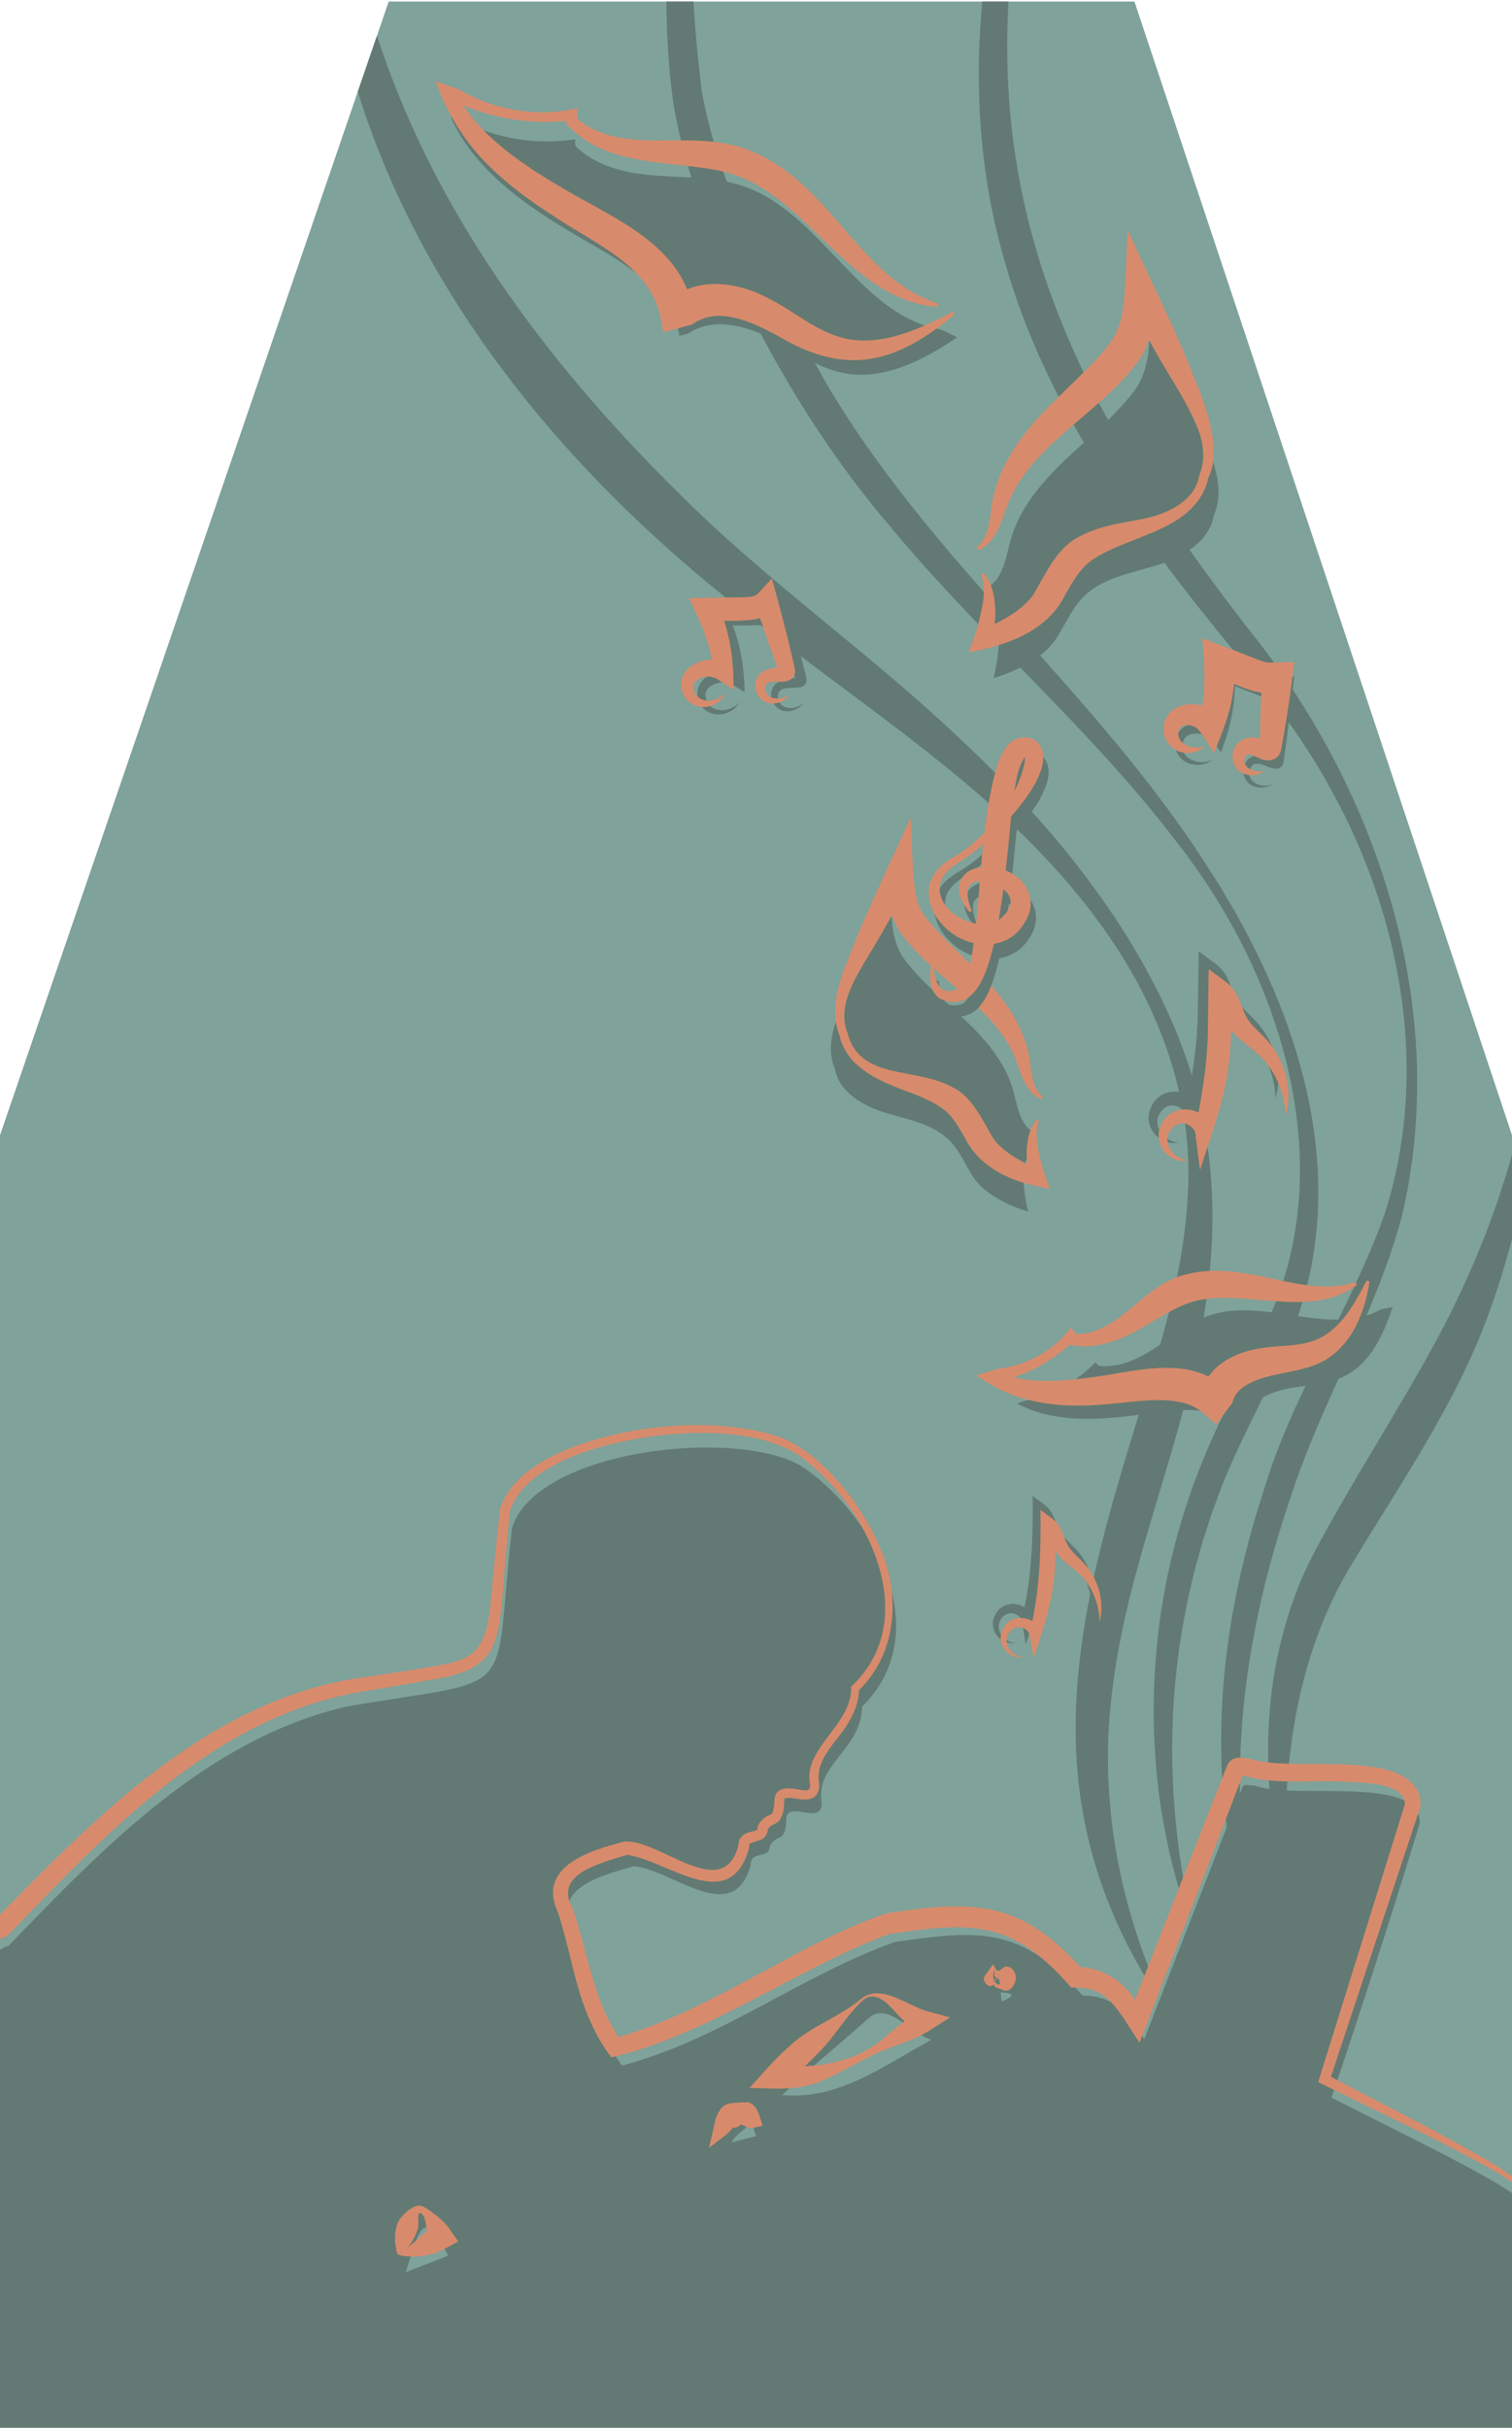 <?xml version="1.0" encoding="utf-8"?>
<!-- Generator: Adobe Illustrator 16.0.0, SVG Export Plug-In . SVG Version: 6.00 Build 0)  -->
<!DOCTYPE svg PUBLIC "-//W3C//DTD SVG 1.1//EN" "http://www.w3.org/Graphics/SVG/1.1/DTD/svg11.dtd">
<svg version="1.1" id="Layer_1" xmlns="http://www.w3.org/2000/svg" xmlns:xlink="http://www.w3.org/1999/xlink" x="0px" y="0px"
	 width="284.449px" height="456.432px" viewBox="0 0 284.449 456.432" enable-background="new 0 0 284.449 456.432"
	 xml:space="preserve">
<polygon fill="#7FA29A" points="73.125,0.29 0,213.428 0,456.432 284.449,456.432 284.449,213.428 213.42,0.29 "/>
<g>
	<defs>
		<polygon id="SVGID_1_" points="73.125,0.29 0,213.427 0,456.432 284.449,456.432 284.449,213.427 213.42,0.29 		"/>
	</defs>
	<clipPath id="SVGID_2_">
		<use xlink:href="#SVGID_1_"  overflow="visible"/>
	</clipPath>
	<path clip-path="url(#SVGID_2_)" fill="#627A73" d="M216.704,373.75c-25.015-39.946-12.302-76.056,0.472-117.196
		c3.131-10.545,5.835-21.283,6.299-32.304c1.109-18.527-6.089-36.668-17.088-51.349c-17.848-24.248-44.112-39.719-67.217-58.467
		C103.342,86.452,72.791,48.291,63.661,2.877c-3.241-14.809-3.989-30.19-3.03-45.228l0.88-0.001
		c1.619,19.81,5.316,39.235,12.499,57.738c12.409,32.053,34.557,59.411,59.361,82.818c14.563,13.56,30.758,25.342,45.384,38.962
		c16.657,15.362,31.879,32.992,41.233,53.807c10.056,22.37,9.861,43.993,4.28,67.446c-4.775,20.611-13.051,40.041-15.211,61.104
		c-1.005,8.438-0.743,16.983,0.412,25.415c1.386,9.673,4.095,19.212,8.009,28.396L216.704,373.75z"/>
	<path clip-path="url(#SVGID_2_)" fill="#627A73" d="M223.331,359.962c-3.158-9.257-5.215-19.125-5.912-28.905
		c-0.618-7.345-0.454-14.94,0.293-22.288c1.24-12.389,4.463-24.557,9.324-36.032c3.915-9.18,8.877-17.603,12.377-26.448
		c12.299-29.288,1.065-63.628-17.923-87.817c-16.297-21.481-37.004-38.908-54.193-59.693c-9.598-11.247-17.813-23.844-24.688-37.002
		c-7.034-13.16-13.32-26.997-15.839-41.844c-1.484-9.837-1.519-19.832-1.346-29.75c0.394-13.532,1.825-27.248,5.792-40.236
		c0.799-2.82,1.543-4.445,2.431-7.003l1.509-3.387l0.762-1.685c0.283-0.548,0.605-1.079,0.905-1.617l1.827-3.21l0.51,0.29
		c-11.19,23.634-10.298,58.19-7.136,83.866c3.568,19.455,13.517,37.173,23.133,54.365c19.629,33.788,51.322,58.743,72.231,91.735
		c14.618,22.522,25.071,50.437,18.734,77.451c-3.235,13.883-11.29,25.937-16.405,39.027l-0.62,1.687l-1.238,3.372l-1.094,3.424
		l-0.551,1.711l-0.485,1.73l-0.974,3.465l-0.825,3.504l-0.411,1.753l-0.338,1.769c-3.857,18.849-3.439,38.535,0.715,57.609
		L223.331,359.962z"/>
	<path clip-path="url(#SVGID_2_)" fill="#627A73" d="M236.252,365.4c-7.199-19.163-7.937-40.435-4.63-60.526
		c1.397-8.323,3.467-16.556,6.099-24.563c5.408-18.35,16.616-34.435,22.833-52.285c8.691-27.133,2.791-57.346-11.285-81.581
		c-6.926-12.346-16.525-22.988-25.259-34.147c-14.785-18.942-28.335-39.611-34.94-62.973
		c-11.015-37.456-2.297-77.905,13.799-112.442c-0.001,0,0.543,0.218,0.543,0.218l-2.239,6.775
		c-23.618,73.283-11.282,117.469,35.512,176.686c23.386,30.138,36.043,70.59,26.976,108.369
		c-5.041,18.603-15.197,34.8-21.015,53.026c-5.261,15.509-8.767,31.78-9.304,48.178c-0.472,11.781,0.678,23.544,3.471,35.092
		L236.252,365.4"/>
	<path clip-path="url(#SVGID_2_)" fill="#627A73" d="M240.937,350.604c-3.785-17.148-3.3-35.536,3.257-52.126
		c1.58-4.063,3.84-8.167,5.958-11.938c6.276-11.173,13.272-22.146,19.37-33.265c12.262-22.263,20.022-47.502,20.549-73.043
		c0.743-25.493-7.161-50.438-19.302-72.599c-12.173-22.865-31.166-42.366-39.186-67.488c-6.617-24.721-3.507-54.636,6.659-77.769
		l0.833,0.282c-5.767,23.865-6.389,48.432-0.346,72c2.748,8.761,7.215,16.774,12.311,24.797
		c13.765,21.317,29.688,43.69,36.939,68.832c7.493,25.253,6.393,52.204,2.001,77.897c-2.346,13.906-5.13,27.946-10.082,41.25
		c-5.939,16.222-16.106,31.009-24.972,45.629c-6.116,9.68-9.768,20.653-11.587,31.955c-1.307,8.324-1.709,16.86-1.53,25.478
		L240.937,350.604z"/>
	<path clip-path="url(#SVGID_2_)" fill="#627A73" d="M295.548,422.334h-1.784c-3.686-8.934-14.376-13.3-43.272-27.958
		c5.764-17.119,11.325-34.297,16.599-51.574c0.342-9.279-23.707-4.339-30.899-7.063c-2.628-0.225-2.113-0.566-3.062,1.848
		c-5.999,15.275-11.893,30.521-17.866,45.814c-3.206-5.011-5.607-8.188-11.578-8.211c-11.6-12.944-19.102-12.427-35.29-10.091
		c-17.512,6.174-32.87,18.389-51.378,23.245c-5.628-7.777-6.332-16.642-9.329-25.657c-3.927-7.795,5.398-10.032,11.504-11.813
		c7.03,0.443,18.786,11.723,22.031-0.234c-0.113-2.758,3.588-1.073,3.583-3.539c1.379-2.74,2.989,0.033,3.144-5.534
		c0.663-2.854,6.713,1.618,6.629-2.59c-1.269-7.313,7.453-10.003,7.597-18.106c13.925-13.717,2.715-35.292-10.773-44.816
		c-11.567-7.869-50.536-3.75-55.082,11.253c-3.728,32.956,2.113,27.846-31.079,33.535c-26.113,6.027-45.623,26.331-63.617,44.965
		c-16.763,4.818-6.984,95.635-9.423,106.95c3.842-2.736,110.12,4.526,135.16-2.866h16.399c0.224,0.972,0.495,1.929,0.834,2.865
		c3.285,0.089,5.521-1.013,7.08-2.865h12.134c-0.042,1.13-0.041,2.108,0.031,2.865c13.173,0.199,16.346,0.987,17.368-2.865h45.818
		c0.278,0.439,0.643,0.785,1.114,1.015c2.044-0.72,4.102-0.631,6.205-0.398c0.352-0.117,0.644-0.331,0.893-0.616h46.889
		c0.075,0.947,0.136,1.899,0.164,2.865c0.001,0,12.613,0,12.613,0c-0.016-0.974-0.026-1.928-0.034-2.865h0.679V422.334z
		 M76.348,427.181c2.478-7.796,3.236-12.688,7.961-3.087C81.714,425.101,79.23,426.064,76.348,427.181 M188.445,376.307
		c-0.086-0.68-0.152-1.199-0.219-1.718C190.776,374.698,191.084,375.188,188.445,376.307 M163.633,379.247
		c3.511-2.841,7.782,3.104,11.555,4.224c-0.448,0.27-0.772,0.476-1.107,0.661c-8.689,4.784-16.464,10.611-26.898,9.767
		C152.341,388.726,158.188,384.163,163.633,379.247 M141.409,398.997c0.292,0.919,0.537,1.689,0.829,2.61
		c-1.646,0.423-3.122,0.802-4.599,1.182C138.161,401.509,140.236,400.348,141.409,398.997"/>
	<path clip-path="url(#SVGID_2_)" fill="#D88B6C" d="M294.087,419.053c-0.626,0.051-1.195,0.094-1.792,0.097l-0.068-0.157
		c-3.758-8.021-12.648-11.602-20.013-15.651c-7.765-3.931-15.65-7.664-23.477-11.521l-0.747-0.368l0.259-0.827l16.137-51.686
		l-0.063,0.373c-0.015-4.552-9.294-4.166-12.653-4.378c-5.408-0.212-12.183,0.567-17.382-1.056l0.452,0.103
		c-0.561-0.043-1.255-0.133-1.556-0.145c-0.02,0.001-0.003,0.004-0.006-0.001c0.09-0.004,0.086-0.013,0.245-0.059
		c0.124-0.053,0.25-0.124,0.355-0.224c0.082-0.072,0.135-0.148,0.15-0.173c0.036-0.071-0.09,0.207-0.173,0.45l-1.204,3.148
		c-4.886,12.838-13.211,34.089-18.171,47.069c-1.882-2.707-3.903-6.543-6.269-8.498c-1.828-1.608-4.191-1.943-6.584-1.883
		l-0.58-0.634c-10.691-12.128-18.595-11.694-33.58-9.433c-15.658,5.572-33.419,18.499-51.235,22.921l-1.117,0.283
		c-3.153-4.137-5.158-9.067-6.464-13.892c-1.252-4.489-2.15-8.951-3.529-13.21c-4.052-8.572,5.341-11.668,12.51-13.473
		c6.793-0.392,18.47,11.704,21.393,0.705l-0.035,0.311c-0.013-0.7,0.167-1.536,0.751-2.056c0.877-0.861,1.979-0.73,2.729-1.138
		c0.109-0.087,0.115-0.085,0.153-0.386l0.04-0.318l0.064-0.122c0.329-0.846,1.438-1.79,2.337-2.05
		c0.496-0.274,0.482-0.765,0.635-1.455c0.086-0.577,0.087-1.195,0.153-1.797c0.454-2.179,3.166-1.758,4.703-1.437
		c1.141,0.146,2.033,0.35,1.961-0.93c-1.479-6.804,7.77-11.215,7.708-18.138l0.01-0.315l0.211-0.202
		c12.873-12.348,3.487-32.567-8.436-42.021c-9.953-8.894-35.556-5.558-46.71,0.08c-3.929,1.968-7.941,4.894-9.296,9.178
		c-0.426,4.719-1.015,11.168-1.431,16.561c-0.31,2.805-0.492,5.66-1.658,8.551c-2.489,5.975-10.131,6.115-15.51,7.268l-8.286,1.371
		c-28.204,4.382-48.751,26.438-67.685,46.14c-1.882,0.388-3.17,2.162-4.03,3.92c-2.743,5.947-3.425,12.748-4.112,19.31
		c-1.494,18.1-0.766,36.406-0.182,54.584c0.109,8.209,1.155,19.83,0.1,27.955l-3.531-2.324c0.538-0.373,1.35-0.6,1.955-0.683
		c2.584-0.366,5.176-0.357,7.748-0.406c8.501-0.069,16.985,0.151,25.468,0.34c22.534,0.5,45.094,1.115,67.61,0.692
		c11.015-0.399,22.37-0.415,33.07-3.073l0.323-0.092l0.301,0.002c0.8,0,17.708,0.099,17.994,0.098
		c0.348,1.287,0.874,3.035,1.209,4.256l-1.913-1.382c2.531,0.14,4.632-0.793,6.086-2.827l0.938,0.005
		c1.316,0.033,13.151,0.056,14.107,0.079c0.009,1.217,0.006,3.445,0.014,4.65l-1.928-1.78c2.931-0.008,10.938,0.512,13.701,0.082
		c0.609-0.107,1.091-0.278,1.29-0.448c0.408-0.167,0.79-1.906,0.958-2.402l1.389,0.009l45.818,0.284l0.876,0.005l0.454,0.725
		c0.146,0.232,0.281,0.356,0.467,0.454l-1.201-0.068c2.231-0.775,4.649-0.702,6.89-0.419l-0.642,0.068
		c0.06-0.018,0.124-0.047,0.24-0.171l0.483-0.519l0.645,0.006l46.889,0.428l1.019,0.009l0.047,0.976l0.141,2.919l-1.156-1.006
		l12.728,0.134l-0.902,0.916l0.002-2.871l0.001-0.885l0.865,0.011l0.68,0.008l-0.857,0.858L294.087,419.053z M294.397,418.742
		l0.702,47.714l0.013,0.847c-0.459-0.009-1.117,0.023-1.55,0.019l0.866-0.873l0.07,2.859l0.021,0.905l-0.924,0.01
		c-0.539-0.049-13.513,0.185-13.587,0.146l-0.067-1.017l-0.188-2.812l1.064,0.983l-46.889,0.428l1.128-0.512
		c-0.362,0.427-0.904,0.852-1.543,1.063l-0.312,0.103c-2.081-0.247-4.146-0.297-5.852,0.34l-0.586,0.219
		c-0.955-0.388-1.875-1.006-2.379-1.859l1.331,0.729l-45.818,0.283l1.799-1.384c-0.147,0.492-0.296,0.98-0.588,1.512
		c-1.812,3.295-6.206,2.923-9.223,2.985l-9.385-0.144l-1.898-0.028l-0.029-1.75l-0.056-3.125l1.981,2.055l-12.133,0.068l1.567-0.73
		c-2,2.555-5.585,3.798-8.705,3.64l-1.511-0.026c-0.233-0.754-1.072-3.632-1.325-4.46l2.059,1.638l-16.399,0.09l0.623-0.09
		c-5.711,1.6-11.375,2.09-17.179,2.592c-33.768,2.256-67.96,0.41-101.764-0.114c-5.25,0.006-10.574-0.349-15.765,0.286
		c-0.015,0.004-0.08,0.018-0.056,0.008c0.109-0.031,0.213-0.091,0.296-0.169l-3.531-2.324c0.166-0.826,0.251-1.955,0.302-3.032
		c0.329-6.151-0.236-17.499-0.33-23.83c0.059-14.515-4.427-77.347,11.147-81.42c0,0.001-0.834,0.502-0.834,0.502
		c19.316-19.791,40.836-41.855,69.641-45.757l8.311-1.234c10.921-1.882,14.476-1.326,15.464-13.582
		c0.564-5.569,1.031-11.217,1.72-16.819c1.588-4.912,5.982-8.054,10.367-10.194c11.976-5.583,29.41-7.417,42.07-3.378
		c8.308,3.191,15.597,12.815,19.005,20.844c3.945,8.927,3.246,20.047-4.151,27.022c0.001,0,0.222-0.518,0.222-0.518
		c0.011,3.601-2.027,6.837-4.183,9.498c-1.965,2.478-3.985,5.191-3.317,8.45c0.113,0.984-0.306,2.311-1.373,2.703
		c-1.881,0.68-3.425-0.394-5.07,0.003c-0.065,0.05-0.086,0.048-0.137,0.236l0.024-0.182c-0.085,1.381,0.004,2.487-0.739,3.839
		c-0.629,1.129-1.984,0.882-2.445,2.107l0.104-0.438c0.025,0.729-0.353,1.626-1.008,2.031c-0.862,0.542-1.839,0.544-2.416,0.95
		c-0.089,0.018-0.124,0.484-0.112,0.707c-3.539,13.052-15.334,2.329-23.134,1.34l0.431-0.048c-1.579,0.474-3.129,0.919-4.623,1.448
		c-4.052,1.425-8.688,3.7-5.909,8.607c1.535,4.458,2.53,9.014,3.824,13.35c1.269,4.306,2.95,8.401,5.533,11.88l-1.775-0.636
		c8.89-2.418,17.213-6.663,25.474-11.09c8.374-4.452,16.782-9.368,26.048-12.479c16.315-2.585,25.455-2.475,36.998,10.75
		l-1.421-0.638c4.349-0.188,8.626,2.328,10.97,5.902c0.795,1.072,1.493,2.153,2.173,3.221l-3.311,0.327l9.804-24.89
		c2.18-5.587,6.412-16.218,8.559-21.755c0.114-0.277,0.17-0.531,0.492-1.08c0.199-0.353,0.697-0.802,1.12-0.938
		c0.923-0.364,2.065-0.027,2.834-0.001c7.809,2.717,27.362-1.826,31.661,6.038c0.499,0.945,0.557,1.965,0.559,2.936l-0.065,0.195
		l-17.06,51.461l-0.489-1.195c7.714,4.056,15.493,7.99,23.184,12.139c7.398,4.289,16.326,8.237,19.874,16.604l-0.231-0.155
		C293.112,418.655,293.775,418.697,294.397,418.742"/>
	<path clip-path="url(#SVGID_2_)" fill="#D88B6C" d="M74.892,423.905c-0.169-0.131-0.382-0.791-0.347-1.123
		c-0.107-0.464-0.187-0.953-0.213-1.406c-0.04-1.459,0.067-2.897,0.881-4.163c0.768-0.99,1.83-2.061,3.188-2.502
		c0.615-0.146,1.187,0.088,1.561,0.304c1.963,1.323,3.81,2.646,5.023,4.669l1.236,1.729l-2.419,1.305
		C81.245,424.186,77.631,424.655,74.892,423.905 M75.192,423.584c1.677-1.059,2.99-2.193,4.222-3.396
		c0.9-0.871,1.576-1.426,2.791-1.589l-1.183,3.033c-0.444-1.282-0.774-2.558-0.974-3.902c-0.124-0.66-0.403-1.287-0.799-1.586
		c-0.894-0.622-0.451,1.919-0.58,2.409c-0.045,0.645-0.311,1.241-0.598,1.85c-0.486,1.024-1.19,2.047-2.069,2.834
		C75.725,423.217,75.439,423.249,75.192,423.584"/>
	<path clip-path="url(#SVGID_2_)" fill="#D88B6C" d="M187.029,373.061c-0.747,0.75-1.721,0.021-1.919-0.811
		c-0.076-0.29,0.047-0.625,0.245-0.899l1.476-2.04c0.229,0.343,0.472,0.956,0.704,1.146c0.612,0.397,1.115-0.855,1.908-0.733
		c1.001,0.1,1.666,1.087,1.662,2.09c-0.039,0.859-0.28,1.205-0.591,1.684c-0.585,0.889-1.437,0.936-2.268,0.436
		C188.008,373.82,187.027,373.801,187.029,373.061 M187.248,372.68c0.267-0.401,0.245-0.827-0.058-1.113
		c-0.085-0.076-0.183-0.117-0.139-0.212c0.015-0.345,0.077-0.601,0.104-0.81c0.046-0.202,0.077-0.35,0.085-0.354
		c-0.017,0.013,0.027,0.007-0.076,0.167c-0.032,0.068-0.021,0.088-0.153,0.335c-0.246,0.437-0.217,1.597,0.242,2.033
		c0.176,0.2,0.386,0.388,0.648,0.398c0.373-0.125,0.131-0.774,0.009-1.023c-0.433-0.656-0.786,0.179-1.057,0.627l1.632-1.773
		c0.235,0.012,0.395-0.036,0.355-0.04C188.064,371.092,187.646,371.806,187.248,372.68"/>
	<path clip-path="url(#SVGID_2_)" fill="#D88B6C" d="M162.184,375.643c3.628-2.714,8.737,1.535,12.261,2.494l4.29,1.152
		l-3.837,2.441c-2.262,1.424-4.56,2.189-7.016,3.117c-5.026,1.69-9.104,4.779-14.093,6.688c-2.554,0.912-5.339,1.217-8.093,1.142
		l-4.69-0.127c2.176-2.362,4.861-5.586,7.284-7.624C152.431,380.872,157.914,379.329,162.184,375.643 M162.47,375.977
		c-2.772,2.432-4.77,5.784-7.172,8.553c-2.443,2.71-5.146,5.093-7.849,7.502l-1.394-3.785c7.172,0.839,15.081-0.407,20.65-5.441
		c1.889-1.61,4.027-3.292,6.161-4.469l0.452,3.593c-2.563-0.875-3.906-2.662-5.579-4.41
		C166.432,376.06,164.299,374.456,162.47,375.977"/>
	<path clip-path="url(#SVGID_2_)" fill="#D88B6C" d="M140.147,395.344c0.433-0.313,1.003,0.008,1.432,0.342
		c1.117,0.786,1.481,2.767,1.88,3.988l-2.036,0.413c-0.763,0.182-1.86-0.92-2.627-0.687c-0.846,0.156-1.354,1.303-1.994,1.783
		l-3.412,2.625l1.19-5.173c0.2-0.872,0.561-1.479,0.89-1.978c1.082-1.622,2.784-1.199,4.387-1.405
		C139.999,395.261,140.096,395.305,140.147,395.344 M140.059,395.775c-0.053,0.211,0.076,0.437,0.272,0.479
		c0.014,0.159,0.011,0.344,0.007,0.515c-0.161,1.312-0.832,3.226-2.252,3.298l-2.223-2.548c1.369,0.327,2.627,1.42,3.598-0.308
		c0.295-0.442,0.601-0.841,0.979-0.958l-1.394,2.516c-0.06-0.163,0.131-0.298,0.41-0.725
		C139.856,397.409,140.022,396.679,140.059,395.775"/>
	<path clip-path="url(#SVGID_2_)" fill="#627A73" d="M259.735,246.209c-9.599,5.22-21.916-2.421-32.257,1.111
		c-3.681,1.258-6.736,3.824-9.975,5.98s-7.016,3.991-10.871,3.469l-0.53-0.671c-3.599,3.814-8.45,6.429-13.616,7.334l-1.162,0.448
		c7.532,3.987,16.623,3.015,25.062,1.819c5.705-0.809,12.244-1.438,16.531,2.412l0.705-0.907c1.094-3.556,5.007-5.424,8.658-6.137
		c3.65-0.712,7.532-0.726,10.839-2.431c4.765-2.456,7.209-7.811,8.866-12.909"/>
	<path clip-path="url(#SVGID_2_)" fill="#D88B6C" d="M255.271,241.577c-7.943,5.937-18.625,1.662-27.587,2.549
		c-4.379,0.317-7.735,2.483-11.56,4.77c-4.234,2.586-9.544,5.066-14.711,3.958l-0.222-0.313l-0.494-0.698l1.542,0.066
		c-1.978,1.882-4.152,3.524-6.53,4.859c-2.073,1.213-5.907,2.628-7.394,2.901l-1.135,0.521l0.139-2.336
		c6.376,2.702,13.315,1.764,20.036,0.819c7.555-1.199,16.595-3.561,23.054,2.213l-4.574,0.407l0.721-0.893l-0.519,0.997
		c1.386-4.295,5.438-6.652,9.37-7.57c5.215-1.242,9.187-0.222,13.432-2.528c3.928-2.309,6.122-6.443,8.263-10.552l0.558,0.182
		c-0.789,4.844-2.532,10.184-6.604,13.505c-4.879,4.359-12.456,2.881-17.438,6.543c-1.067,0.873-1.506,1.68-1.763,2.749
		l-0.377,0.503c-0.463,0.627-2.175,2.896-2.667,3.559l-2.596-2.23c-2.114-1.816-4.984-2.257-7.866-2.327
		c-3.394-0.036-6.89,0.522-10.372,0.791c-7.323,0.696-15.412,0.109-21.859-3.895l-2.477-1.514l2.616-0.823l1.191-0.375l0.187-0.059
		c3.764-0.386,7.416-1.904,10.4-4.231c1.287-0.989,2.435-2.213,3.439-3.483c0.001,0,0.823,0.935,0.823,0.935l0.565,0.644
		l-0.692-0.396c8.54,0.199,12.939-9.643,21.194-11.264c1.249-0.345,2.647-0.529,3.928-0.598c4.979-0.278,9.633,0.951,14.377,1.933
		c4.465,0.914,8.852,1.603,13.32,0.166L255.271,241.577z"/>
	<path clip-path="url(#SVGID_2_)" fill="#627A73" d="M177.13,61.982c-15.352-2.529-22.51-21.887-37.218-26.96
		c-5.236-1.806-10.915-1.594-16.439-2.003c-5.524-0.409-11.373-1.652-15.249-5.609l-0.009-1.218
		c-7.38,1.139-15.116-0.167-21.713-3.666l-1.699-0.514c4.978,11.068,16.042,17.925,26.571,23.962
		c7.117,4.08,15.015,9.092,16.466,17.166l1.585-0.402c4.339-3.038,10.37-1.716,15.095,0.676c4.726,2.393,9.099,5.772,14.305,6.748
		c7.502,1.406,14.932-2.473,21.253-6.752"/>
	<path clip-path="url(#SVGID_2_)" fill="#D88B6C" d="M176.479,57.691c-13.896-0.862-22.095-15.386-32.641-22.053
		c-2.512-1.646-5.267-2.837-8.215-3.496c-9.481-1.969-21.438-0.719-28.763-8.567l-0.316-0.34l0.011-0.398l0.037-1.218l1.175,1.001
		c-3.815,0.439-7.666,0.387-11.457-0.205c-3.479-0.504-8.432-2.098-10.761-3.313l-1.722-0.44l1.545-1.758
		c4.641,8.85,13.261,14.266,21.702,19.194c9.142,5.241,21.052,10.242,23.252,21.907l-3.861-2.487l1.59-0.382l-1.022,0.468
		c4.686-3.284,11.122-2.499,15.943-0.288c6.75,2.997,10.802,7.763,17.715,8.61c6.578,0.664,12.737-2.304,18.619-5.339l0.329,0.486
		c-10.864,9.112-20.207,11.803-32.973,4.251c-4.947-2.676-11.527-5.976-16.493-2.3c-0.4,0.124-1.745,0.454-2.165,0.578l-3.201,0.855
		l-0.66-3.342c-2.252-9.369-12.495-13.413-19.867-18.416c-4.395-2.802-8.669-5.899-12.383-9.616
		c-4.497-4.378-7.854-9.894-9.94-15.802l2.615,0.92l1.677,0.589l0.163,0.057c6.243,3.704,13.9,5.129,21.044,3.757l1.121-0.224
		c0.036,0.617,0.075,1.827,0.109,2.442l-0.304-0.738c2.244,2.133,5.25,3.276,8.334,3.818c6.575,1.158,13.165-0.189,19.961,1.132
		c3.557,0.643,7.052,2.232,10.023,4.291c11.06,7.343,16.697,21.56,29.874,25.788L176.479,57.691"/>
	<path clip-path="url(#SVGID_2_)" fill="#627A73" d="M193.607,217.013c-2.22,3.104-0.192,10.764-0.192,10.764
		s-7.242-1.942-10.22-6.35c-1.537-2.277-2.557-4.928-4.463-6.905c-3.092-3.202-7.818-3.999-12.077-5.29s-8.846-3.885-9.565-8.277
		c-1.96-4.419,0.161-9.486,2.257-13.842c2.592-5.388,8.315-16.632,8.315-16.632c0.032,2.986,0.355,7.038,2.491,9.88
		c3.23,4.298,7.495,7.682,11.389,11.39c3.895,3.708,7.552,7.962,9.026,13.134c0.833,2.924,1.212,6.463,3.847,7.98"/>
	<path clip-path="url(#SVGID_2_)" fill="#D88B6C" d="M195.467,210.762c-0.684,1.622-0.442,3.427-0.195,5.126
		c0.416,2.55,1.336,5.247,2.26,7.645l-2.876-0.629c-5.272-1.101-10.62-3.892-13.082-8.891c-1.324-2.295-2.528-4.511-4.734-5.915
		c-1.372-0.937-3.044-1.687-4.828-2.388c-3.671-1.4-7.813-2.778-10.829-5.57c-1.465-1.135-3.15-4.077-3.154-5.27
		c-2.38-5.498,0.369-11.638,2.384-16.725c2.043-5.147,4.354-10.174,6.68-15.196l4.213-9.184c0.333,3.898,0.168,12.406,1.38,15.948
		c0.43,1.304,1.02,2.289,1.864,3.282c2.911,3.602,6.388,6.567,9.861,10.15c4.744,4.657,9.015,10.861,9.495,17.634
		c0.317,2.063,0.658,4.127,2.289,5.463l-0.256,0.446c-2.21-0.886-3.334-3.304-4.089-5.375c-3.3-11.577-15.218-16.301-22.146-25.572
		c-2.508-3.272-2.975-7.832-2.884-11.634l4.717,1.105c-2.61,4.851-5.231,9.685-8.113,14.39c-2.587,4.395-6,9.531-3.97,14.636
		c2.244,8.897,12.729,6.345,19.618,10.119c3.91,1.763,5.878,6.575,7.823,9.707c1.755,2.485,5.269,4.451,8.582,5.785l-1.939,1.932
		c-0.444-3.736-1.023-8.195,1.513-11.318L195.467,210.762"/>
	<path clip-path="url(#SVGID_2_)" fill="#627A73" d="M186.702,115.203c2.531,3.54,0.22,12.277,0.22,12.277s8.26-2.216,11.655-7.243
		c1.754-2.597,2.915-5.621,5.092-7.875c3.524-3.652,8.916-4.561,13.773-6.034c4.857-1.473,10.09-4.431,10.909-9.44
		c2.235-5.04-0.184-10.818-2.574-15.787c-2.956-6.145-9.483-18.97-9.483-18.97c-0.036,3.406-0.404,8.027-2.842,11.269
		c-3.684,4.902-8.548,8.762-12.988,12.991c-4.441,4.229-8.614,9.081-10.294,14.979c-0.951,3.336-1.384,7.372-4.39,9.102"/>
	<path clip-path="url(#SVGID_2_)" fill="#D88B6C" d="M185.059,107.733c2.892,3.566,2.236,8.64,1.725,12.908
		c0,0.001-2.211-2.203-2.211-2.203c3.516-1.388,7.634-3.577,9.802-6.593c2.365-3.902,4.409-8.962,8.907-11.076
		c4.639-2.418,9.343-2.511,13.437-3.619c3.86-1.05,8.215-3.463,8.866-7.707c1.171-2.734,0.935-5.868-0.189-8.739
		c-2.244-5.657-6.099-10.892-8.971-16.328c0,0.001-4.548-8.254-4.548-8.254l5.38-1.26c0.104,4.336-0.428,9.537-3.29,13.269
		c-7.901,10.585-21.453,15.905-25.257,29.166c-0.861,2.361-2.146,5.121-4.664,6.13l-0.293-0.508c1.861-1.524,2.25-3.878,2.611-6.231
		c0.552-7.726,5.418-14.799,10.83-20.113c15.554-15.52,13.879-11.444,14.939-33.342c4.019,8.811,8.976,18.655,12.45,27.62
		c2.325,5.522,5.334,13.759,2.772,18.881c-2.212,9.948-14.417,10.705-21.528,15.301c-2.517,1.602-3.891,4.129-5.4,6.748
		c-3.431,6.975-11.099,9.579-18.198,10.85c0.629-1.741,1.512-3.972,1.935-5.765c0.636-2.84,1.506-5.972,0.419-8.794L185.059,107.733
		"/>
	<path clip-path="url(#SVGID_2_)" fill="#627A73" d="M183.445,174.208c-4.667-5.239-0.671-9.833,5.595-8.205
		c4.851,1.107,7.669,6.036,4.54,10.443c-3.413,5.563-11.354,4.565-15.235,0.139c-2.169-2.219-3.521-5.897-1.967-8.825
		c1.027-2.117,2.976-3.317,4.839-4.394c1.705-1.073,3.264-2.372,4.689-3.795c3.559-3.714,6.787-8.368,7.854-13.413
		c0.09-0.534,0.078-1.09-0.016-1.257c-0.045-0.082-0.054-0.012,0.03,0.093c0.195,0.16,0.092,0.071-0.091,0.118
		c0.122,0.013,0.081-0.019-0.049,0.159c-1.474,2.447-1.669,5.681-2.144,8.767c-0.323,2.663-0.552,5.374-0.83,8.092
		c-0.554,5.439-1.196,10.926-2.31,16.427c-1.143,4.986-3.146,15.001-10.349,11.972c-0.494-0.244-1.046-0.736-1.478-1.588
		c-0.688-1.438-0.617-3.091-0.351-4.57l0.439,0.028c0.119,1.585,0.522,3.761,1.958,4.483c0.001-0.001,0.163,0.131,0.163,0.131
		c-0.118-0.124-0.231-0.166-0.154-0.135c0.854,0.303,2.247,0.084,2.887-0.404c2.307-2.557,2.445-7.072,2.997-10.552
		c0.627-5.341,0.911-10.801,1.493-16.276c0.453-4.141,0.988-8.328,1.953-12.431c0.612-2.262,1.128-4.632,2.85-6.572
		c1.293-1.454,3.779-1.846,5.407-0.429c4.468,4.742-5.777,15.239-9.26,18.408c-1.558,1.41-3.205,2.722-4.966,3.873
		c-1.636,0.984-3.336,2.195-3.946,3.968c-1.71,5.565,7.369,10.192,11.334,6.893c1.305-1.153,2.52-2.961,1.307-4.572
		c-1.152-1.839-7.056-4.104-7.588-0.55c-0.118,1.136,0.293,2.478,0.773,3.747L183.445,174.208z"/>
	<path clip-path="url(#SVGID_2_)" fill="#D88B6C" d="M182.438,171.505c-4.667-5.239-0.671-9.833,5.595-8.205
		c4.852,1.107,7.669,6.036,4.54,10.443c-3.413,5.563-11.354,4.565-15.234,0.139c-2.169-2.219-3.521-5.897-1.967-8.825
		c1.026-2.117,2.976-3.317,4.839-4.395c1.705-1.072,3.263-2.371,4.688-3.794c3.56-3.715,6.787-8.368,7.854-13.413
		c0.09-0.534,0.078-1.09-0.017-1.257c-0.045-0.082-0.054-0.012,0.03,0.093c0.196,0.16,0.092,0.071-0.09,0.117
		c0.122,0.014,0.081-0.018-0.049,0.16c-1.475,2.447-1.669,5.681-2.145,8.767c-0.323,2.663-0.552,5.374-0.83,8.092
		c-0.554,5.439-1.195,10.926-2.309,16.427c-1.144,4.986-3.147,15.001-10.349,11.972c-0.494-0.244-1.047-0.736-1.479-1.588
		c-0.687-1.438-0.617-3.091-0.35-4.57l0.438,0.028c0.119,1.585,0.523,3.761,1.958,4.482c0.001,0,0.163,0.132,0.163,0.132
		c-0.118-0.124-0.23-0.166-0.154-0.135c0.854,0.303,2.247,0.084,2.888-0.404c2.306-2.557,2.444-7.072,2.997-10.552
		c0.627-5.341,0.91-10.801,1.492-16.276c0.453-4.141,0.988-8.328,1.953-12.431c0.612-2.262,1.128-4.632,2.851-6.572
		c1.293-1.454,3.778-1.846,5.406-0.429c4.469,4.741-5.776,15.239-9.26,18.408c-1.557,1.41-3.205,2.722-4.966,3.873
		c-1.635,0.984-3.336,2.195-3.946,3.968c-1.71,5.565,7.369,10.192,11.334,6.893c1.306-1.153,2.521-2.961,1.308-4.572
		c-1.153-1.839-7.057-4.104-7.588-0.55c-0.118,1.136,0.293,2.478,0.772,3.747L182.438,171.505z"/>
	<path clip-path="url(#SVGID_2_)" fill="#627A73" d="M228.181,142.816c-2.944,2.288-7.625,0.465-7.062-3.673
		c0.825-4.252,7.001-3.947,9.128-0.924l-2.045,0.389c1.034-3.794,1.45-7.739,1.231-11.659l-0.127-2.21
		c3.242,1.175,6.703,2.733,9.946,3.737c0.771,0.167,1.396,0.128,1.849-0.11l2.39-1.263c-0.561,4.712-1.251,10.889-1.926,15.56
		c-0.115,0.523,0.038,0.674-0.392,1.35c-0.339,0.445-0.893,0.556-1.172,0.537c-1.666-0.106-4.084-2.209-4.897,0.195
		c-0.25,0.904,0.086,1.939,1.007,2.476c0.895,0.538,2.123,0.641,3.215,0.248c-1.497,0.967-4.011,0.824-5.01-0.93
		c-0.683-1.266-0.541-2.96,0.665-3.933c1.54-1.195,3.431-0.236,5-0.01c0.007-0.018-0.24,0.002-0.402,0.208
		c-0.141,0.204-0.094,0.228-0.099,0.096c0.056-0.776,0.119-2.245,0.171-3.036c0.125-2.344,0.534-7.983,0.724-10.396l2.079,1.371
		c-2.31,1.231-4.709,0.266-6.747-0.51c-1.801-0.672-3.575-1.414-5.363-2.118l1.95-1.405c0.092,2.123-0.001,4.255-0.329,6.35
		c-0.386,2.809-1.26,5.642-2.279,8.284l-1.276-1.739c-0.8-1.089-1.73-1.734-3.049-1.763c-1.33-0.095-2.484,0.321-2.781,1.509
		C221.744,142.625,225.611,144.138,228.181,142.816"/>
	<path clip-path="url(#SVGID_2_)" fill="#D88B6C" d="M226.724,140.271c-3.049,2.878-8.288,0.746-7.793-3.825
		c0.796-5.109,8.155-5.087,10.786-1.519l-4.109,0.78c1.282-5.056,1.085-10.563,0.571-15.712c2.97,1.178,6.735,2.528,9.661,3.713
		c1.13,0.434,2.327,0.971,3.126,0.87c-0.001,0,4.527-0.12,4.527-0.12c-0.536,4.377-1.124,8.85-1.885,13.188
		c-0.161,0.785-0.382,2.228-0.542,3c-0.28,2.275-2.39,2.873-4.344,1.808c-0.768-0.308-1.349-0.667-1.966-0.642
		c-0.154-0.003-0.391,0.179-0.525,0.495c-0.765,2.027,1.812,3.113,3.638,2.617c-2.372,1.912-6.318,0.368-5.973-3.043
		c0.038-1.922,2.037-3.418,3.878-3.216c1.148,0.037,1.869,0.322,2.802,0.439c0.155,0.03,0.094-0.022-0.062-0.033
		c-0.092-0.006-0.252-0.006-0.483,0.074c-0.23,0.077-0.523,0.268-0.708,0.51c-0.367,0.525-0.291,0.725-0.316,0.602
		c0.014-0.267,0.002-1.028,0.013-1.307c0.043-4.049,0.217-8.126,0.488-12.162l4.168,2.749c-4.479,2.296-9.165-1.179-13.321-2.509
		l3.942-2.841c0.063,2.212-0.065,4.426-0.437,6.596c-0.481,3.505-2.173,7.511-3.461,10.8c-0.588-0.807-2.52-4.212-3.302-4.734
		c-0.755-0.592-2.798-0.877-3.245,0.205C220.847,139.774,224.31,141.206,226.724,140.271"/>
	<path clip-path="url(#SVGID_2_)" fill="#627A73" d="M139.198,131.97c-1.835,3.22-6.927,3.279-7.924-0.754
		c-0.831-4.251,5.007-6.286,8.113-4.282l-1.749,1.128c-0.465-3.905-1.56-7.718-3.234-11.269l-0.948-2.001
		c3.446-0.128,7.239,0.017,10.623-0.269c0.776-0.136,1.343-0.406,1.672-0.797l1.741-2.066c1.249,4.577,2.927,10.561,4.056,15.144
		c0.089,0.529,0.288,0.61,0.143,1.398c-0.146,0.539-0.619,0.851-0.885,0.938c-1.584,0.527-4.614-0.514-4.465,2.019
		c0.107,0.932,0.807,1.765,1.863,1.917c1.029,0.163,2.208-0.202,3.071-0.977c-1.024,1.458-3.407,2.27-4.991,1.018
		c-1.108-0.916-1.612-2.54-0.86-3.895c0.979-1.685,3.09-1.506,4.63-1.886c0-0.018-0.222,0.093-0.295,0.345
		c-0.053,0.241-0.001,0.246-0.055,0.125c-0.24-0.74-0.732-2.125-0.98-2.878c-0.764-2.219-2.502-7.599-3.232-9.907l2.441,0.49
		c-1.678,2.008-4.265,2.014-6.446,2.06c-1.921,0.053-3.844,0.031-5.766,0.05l1.28-2.034c0.883,1.933,1.597,3.944,2.079,6.009
		c0.697,2.749,0.95,5.702,0.997,8.534l-1.836-1.133c-1.15-0.709-2.255-0.958-3.487-0.49c-1.269,0.412-2.183,1.23-2.012,2.443
		C133.16,134.209,137.313,134.159,139.198,131.97"/>
	<path clip-path="url(#SVGID_2_)" fill="#D88B6C" d="M136.529,130.35c-1.809,3.516-7.149,3.546-8.291-0.687
		c-0.989-4.67,5.303-6.998,8.767-4.865l-2.625,1.692c-0.627-4.922-2.5-9.664-4.79-14.032c2.936-0.026,6.269-0.144,9.181-0.151
		c1.349-0.049,2.94,0.09,3.761-0.65l2.678-2.887c1.403,5.061,2.812,10.306,3.965,15.42c0.196,1.021,0.877,2.422-0.215,3.395
		c-1.113,0.949-2.692,0.394-3.872,0.626c-0.777,0.136-1.144,0.449-1.126,1.268c0.147,2.233,3.142,2.322,4.644,1
		c-0.961,1.57-3.467,2.472-5.149,1.194c-1.243-0.991-1.815-2.732-1.002-4.264c0.931-1.796,3.436-1.784,4.741-2.143
		c-0.235,0.057-0.512,0.372-0.59,0.665c-0.098,0.433,0.002,0.513-0.06,0.4c-0.079-0.254-0.358-0.962-0.444-1.226
		c-1.4-3.797-2.731-7.649-3.961-11.502l3.671,0.738c-0.925,1.174-2.39,1.849-3.742,2.103c-3.188,0.448-5.893,0.206-9.009,0.296
		l1.94-3.085c2.329,4.971,3.067,10.58,2.987,16.023l-2.703-1.785c-1.312-1.02-3.22-0.869-4.404,0.182
		c-0.742,0.689-0.474,1.951,0.162,2.719C132.459,132.389,134.977,131.812,136.529,130.35"/>
	<path clip-path="url(#SVGID_2_)" fill="#627A73" d="M221.708,214.777c-3.624,0.864-6.866-3.152-5.152-6.615
		c1.705-4.23,8.207-3.792,9.574,0.677l-3.145,0.011c1.307-6.392,2.351-12.714,2.368-19.245c0.036-2.522,0.117-8.275,0.153-10.755
		l3.29,2.447c2.383,1.777,2.689,4.498,3.805,6.571c1.014,1.803,2.911,3.146,4.327,4.879c3.102,3.792,4.403,9.061,3.032,13.706
		c-0.149-4.437-1.979-8.759-5.203-11.666c-1.714-1.599-3.858-2.756-5.33-4.884c-1.276-1.751-1.671-4.094-3.101-5.174l3.349-1.733
		c0.229,6.731,0.104,13.661-1.639,20.225c-0.952,3.915-2.942,9.526-4.173,13.404l-0.876-6.934c-0.095-0.741-0.947-1.596-1.942-1.814
		c-1.079-0.258-2.081,0.317-2.721,1.226C216.6,211.459,218.844,214.707,221.708,214.777"/>
	<path clip-path="url(#SVGID_2_)" fill="#D88B6C" d="M223.595,218.136c-3.624,0.864-6.866-3.152-5.152-6.615
		c1.705-4.23,8.207-3.792,9.574,0.677l-3.146,0.011c1.308-6.392,2.352-12.714,2.369-19.245c0.036-2.522,0.117-8.275,0.153-10.755
		l3.29,2.447c2.383,1.777,2.688,4.498,3.805,6.571c1.013,1.803,2.911,3.146,4.327,4.879c3.101,3.792,4.403,9.061,3.032,13.706
		c-0.149-4.437-1.979-8.759-5.203-11.666c-1.714-1.599-3.859-2.756-5.33-4.884c-1.277-1.751-1.671-4.094-3.101-5.174l3.349-1.733
		c0.229,6.731,0.104,13.661-1.639,20.225c-0.952,3.915-2.942,9.526-4.174,13.404l-0.876-6.934c-0.094-0.741-0.946-1.596-1.941-1.814
		c-1.079-0.258-2.081,0.317-2.722,1.226C218.486,214.819,220.73,218.066,223.595,218.136"/>
	<path clip-path="url(#SVGID_2_)" fill="#627A73" d="M191.088,308.879c-2.755,0.617-5.289-2.472-3.929-5.121
		c1.301-3.177,6.194-2.827,7.207,0.525l-2.097,0.007c1.854-7.571,2.109-15.277,1.999-23.039l2.222,1.635
		c1.813,1.344,2.024,3.468,2.935,5.061c0.696,1.257,2.162,2.328,3.446,3.814c2.431,2.915,3.477,6.979,2.498,10.606
		c-0.032-3.487-1.435-6.92-3.945-9.246c-1.149-1.143-2.84-2.024-4.109-3.822c-0.984-1.392-1.289-3.248-2.469-4.129l2.229-1.153
		c0.138,5.253,0.081,10.647-1.269,15.772c-0.667,2.885-1.938,6.558-2.82,9.404l-0.715-4.343c-0.41-1.708-2.916-2.19-3.933-0.465
		C186.995,306.288,188.811,308.879,191.088,308.879"/>
	<path clip-path="url(#SVGID_2_)" fill="#D88B6C" d="M192.564,311.508c-2.755,0.617-5.289-2.473-3.93-5.121
		c1.302-3.177,6.194-2.827,7.207,0.524l-2.097,0.008c1.854-7.571,2.11-15.277,1.999-23.039l2.222,1.635
		c1.814,1.344,2.024,3.468,2.936,5.06c0.695,1.258,2.162,2.329,3.445,3.815c2.432,2.915,3.477,6.979,2.498,10.605
		c-0.031-3.486-1.435-6.92-3.944-9.245c-1.15-1.143-2.84-2.024-4.11-3.822c-0.984-1.393-1.289-3.248-2.468-4.129l2.229-1.153
		c0.139,5.253,0.081,10.647-1.269,15.772c-0.667,2.885-1.938,6.558-2.82,9.404l-0.715-4.343c-0.41-1.708-2.916-2.191-3.932-0.465
		C188.471,308.917,190.286,311.508,192.564,311.508"/>
</g>
</svg>
